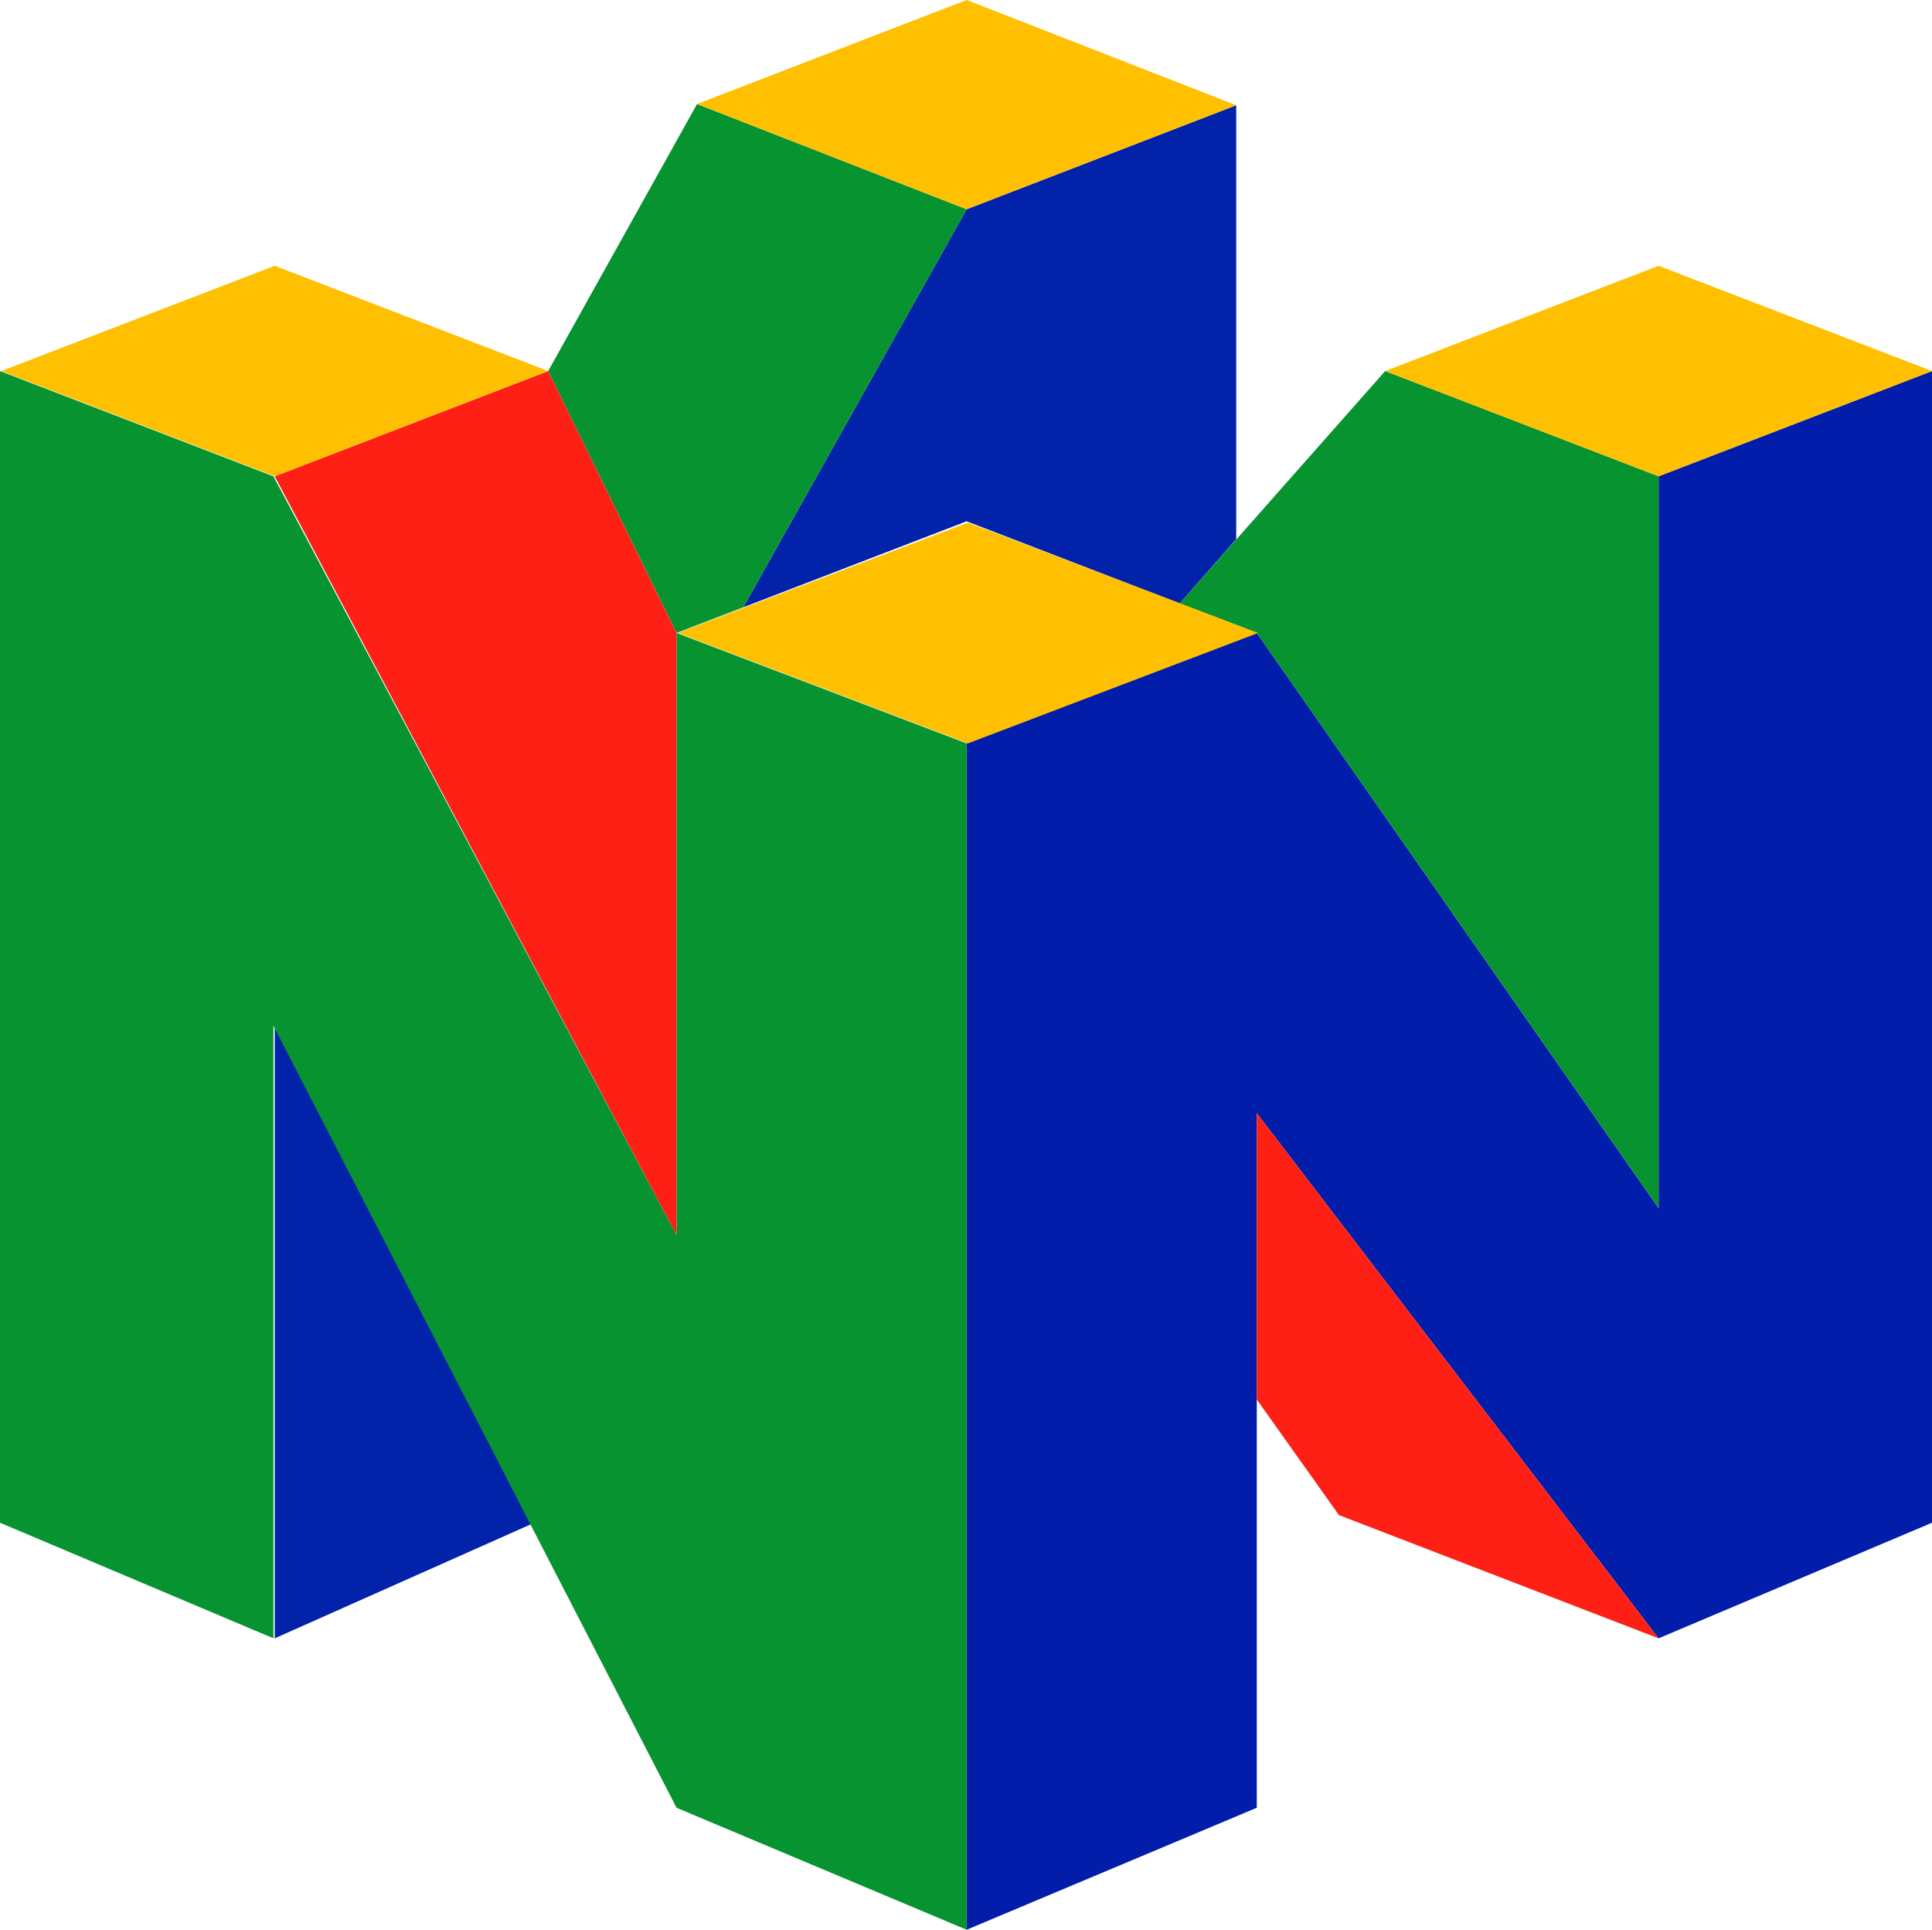 <svg id="Layer_1" data-name="Layer 1" xmlns="http://www.w3.org/2000/svg" viewBox="0 0 112 111.851"><title>N64_SVG</title><path d="M68.391,34.977l3.274-3.721V6.1L56.037,12.13h0L43.088,35.2l12.949-4.986Z" fill="#0222a9"/><path d="M96.149,70.028V27.609L112,21.507V88.26l-15.851,6.7h0L72.856,64.521v40.26l-16.819,7.07V43.088l16.819-6.4Z" fill="#011da9"/><path d="M30.809,88.335,15.926,59.46v35.5h0Z" fill="#0222a9"/><path d="M31.777,21.507h0l7.442,15.181L43.088,35.2,56.037,12.13l-15.628-6.1Z" fill="#069330"/><path d="M68.391,34.977h0L80.3,21.507l15.851,6.1V70.028L72.856,36.688Z" fill="#069330"/><path d="M56.037,111.851V43.088l-16.818-6.4v34.9L15.851,27.609h0L0,21.507V88.26l15.851,6.7V59.46l23.368,45.321Z" fill="#069330"/><path d="M15.926,27.609l15.851-6.1,7.442,15.181h0v34.9Z" fill="#fe2015"/><path d="M72.856,81.116l4.763,6.7,18.53,7.144h0L72.856,64.521Z" fill="#fe2015"/><path d="M39.293,36.688l16.819-6.4,16.818,6.4h0l-16.818,6.4Z" fill="#ffc001"/><path d="M96.149,15.405,112,21.507l-15.851,6.1L80.3,21.507h0Z" fill="#ffc001"/><path d="M15.926,15.405l15.851,6.1-15.851,6.1L.074,21.507h0Z" fill="#ffc001"/><path d="M56.037,0,40.409,6.028l15.628,6.1L71.665,6.1h0Z" fill="#ffc001"/></svg>